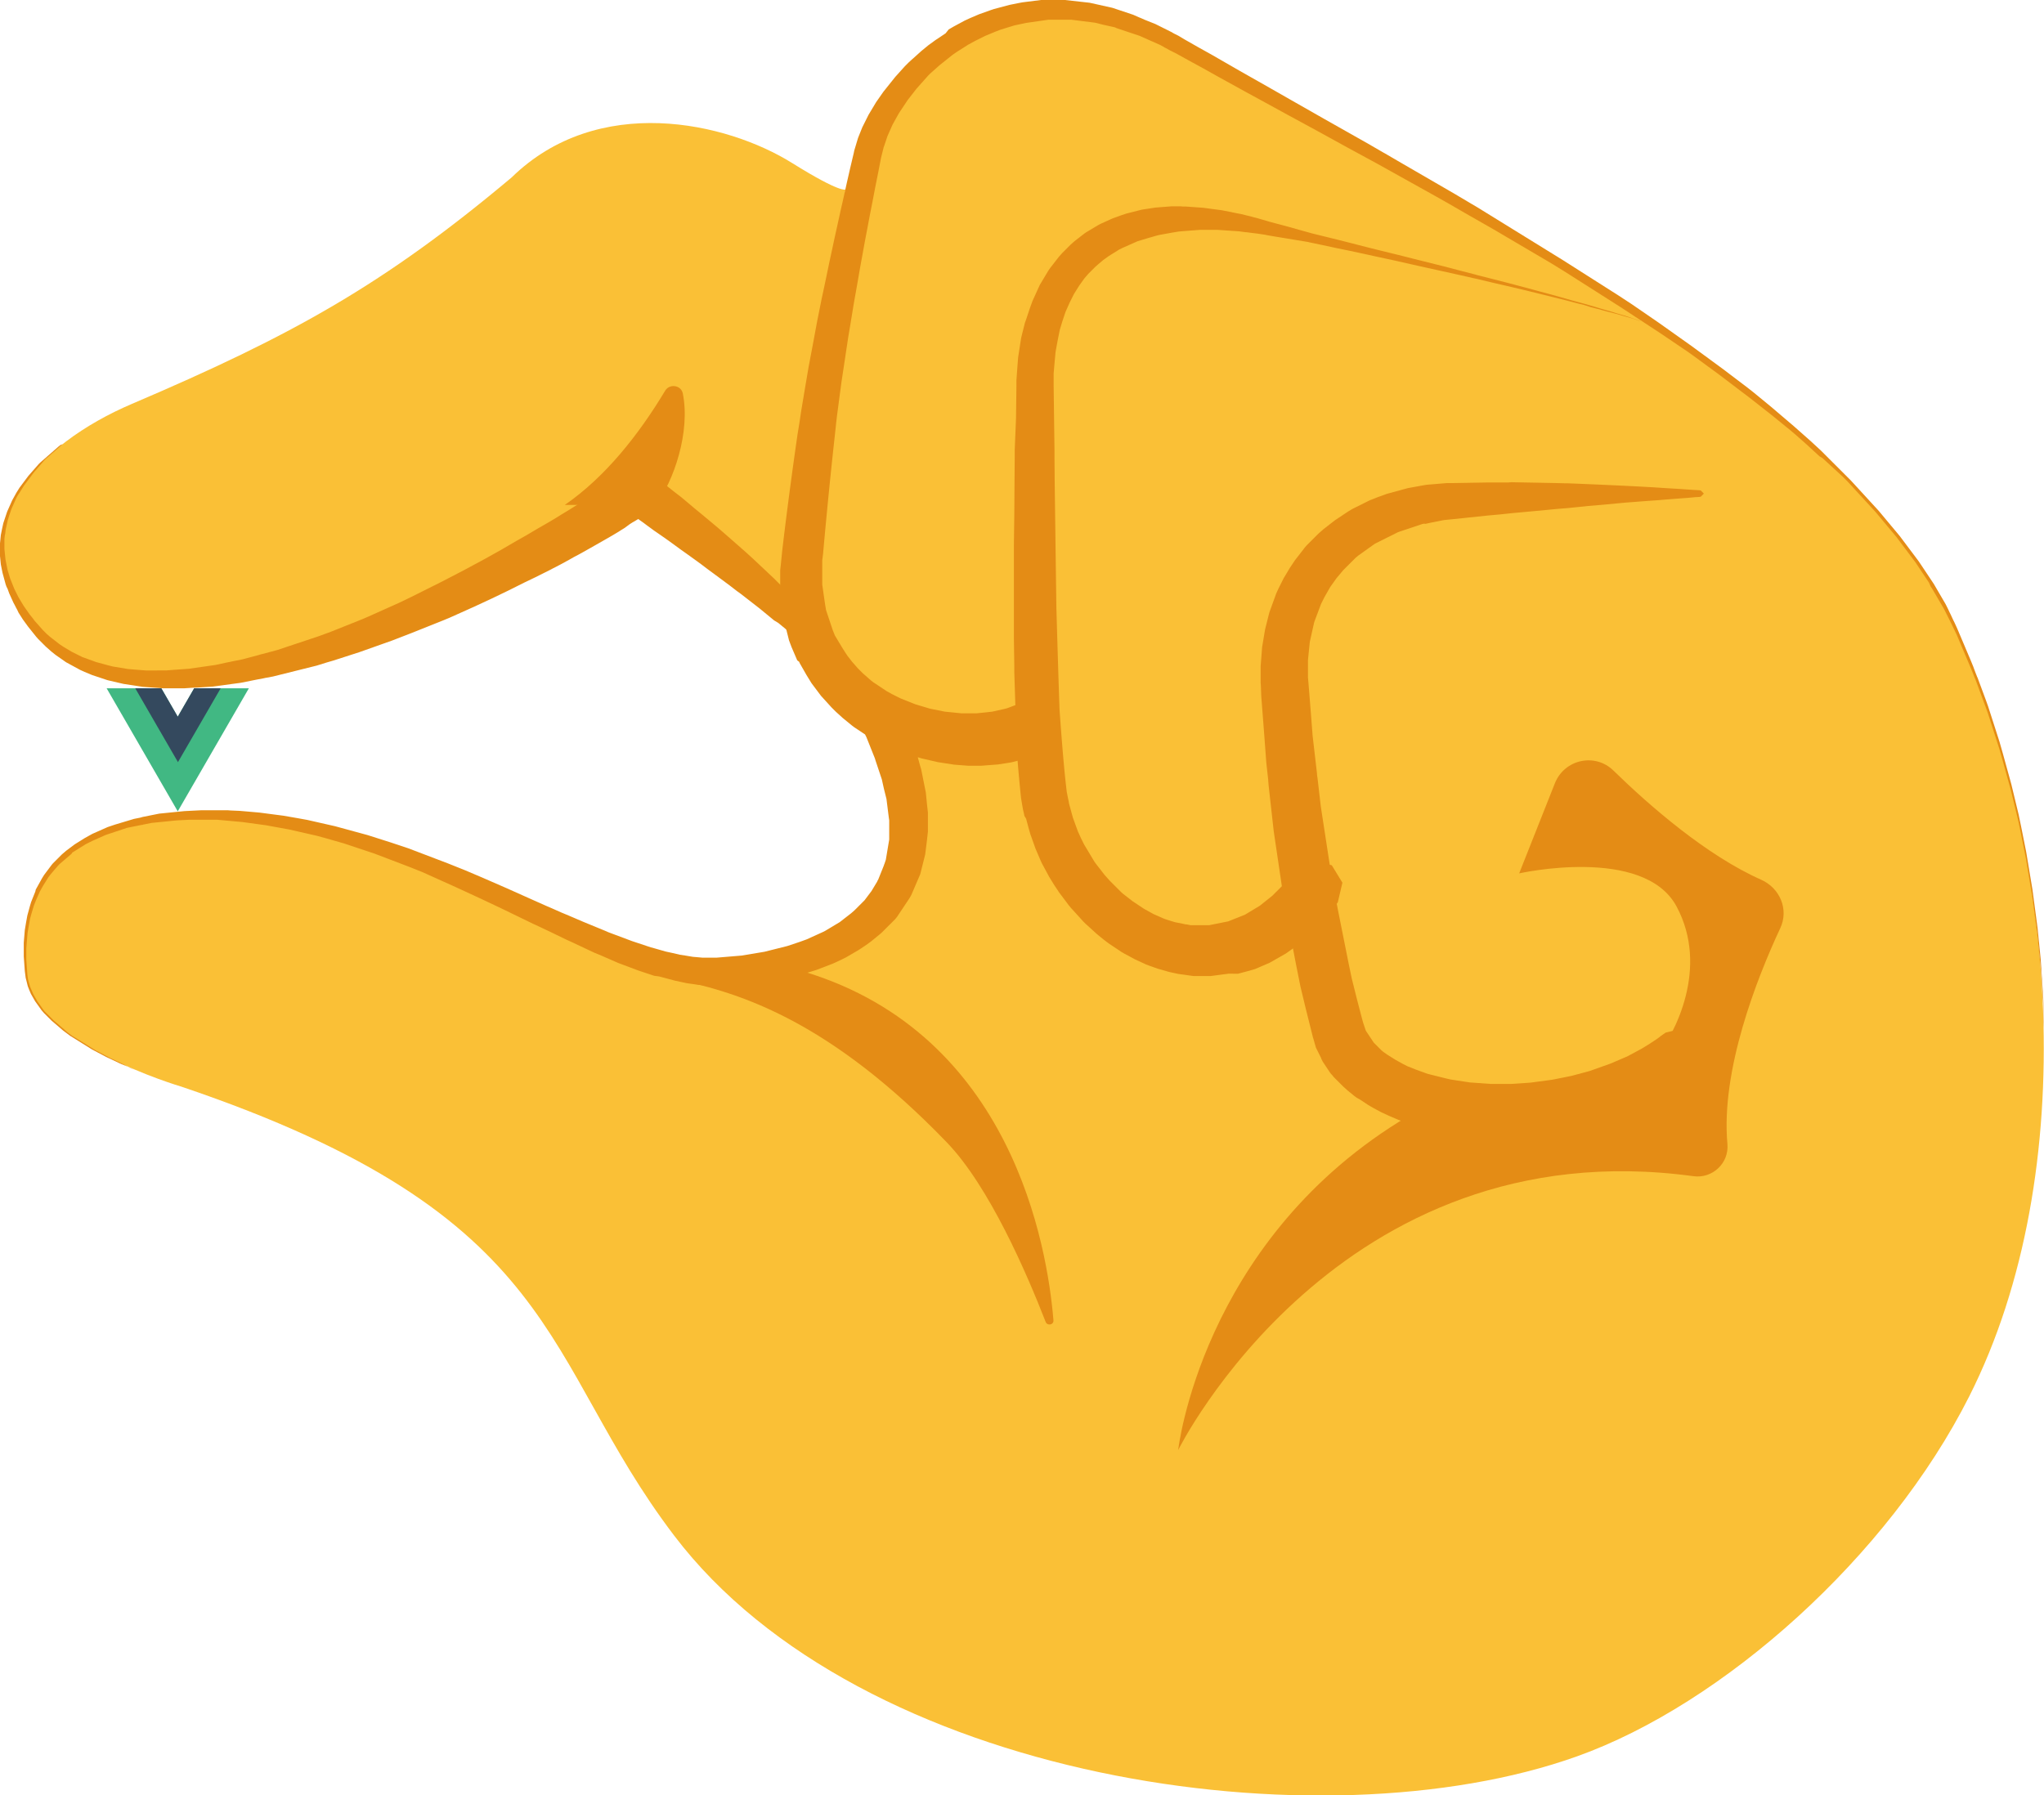 <?xml version="1.0" encoding="utf-8"?>
<!-- Generator: Adobe Illustrator 26.3.1, SVG Export Plug-In . SVG Version: 6.00 Build 0)  -->
<svg version="1.1" xmlns="http://www.w3.org/2000/svg" xmlns:xlink="http://www.w3.org/1999/xlink" x="0px" y="0px"
	 viewBox="0 0 971.7 853.7" style="enable-background:new 0 0 971.7 853.7;" xml:space="preserve">
<style type="text/css">
	.st0{fill:#FAC036;}
	.st1{fill-rule:evenodd;clip-rule:evenodd;fill:#E48C15;}
	.st2{fill:#E48C15;}
	.st3{fill:#41B883;}
	.st4{fill:#34495E;}
</style>
<g id="图层_1" xmlns:serif="http://www.serif.com/">
	<path class="st0" d="M97.5,387.6c97.5,0,187.5,74.6,239,74.6c51,0,125.4-25.7,80.7-122.3c-14-8.3-25.8-20.8-32-38.2
		c-31.9-31.3-81.6-67.5-81.6-67.5S79.6,381.7,14.9,296.6c-35.4-46.7,3.5-85.6,47.7-104.5c76.7-32.7,120.2-57,180.6-107.7
		c41-40.1,102-26.5,133.5-6.8c23.1,14.4,25.2,12.5,25.2,12.5l-4.5,57.1c4-21.6,8.8-44.9,14.9-73.7c8-37.7,65.6-99.1,148.7-51.7
		C698.8,100.2,879,189.7,928.4,296.2c50.1,108,61.6,261,7.8,367.7c-38.5,76.4-117.1,146.5-186.6,171.3
		c-121.8,43.5-340.6,11.5-429.1-105C256.3,645.8,269,578.5,86.2,516.7c0,0-70.3-20.5-73.9-53.6C5.6,401.4,56.2,387.6,97.5,387.6z"/>
	<path class="st1" d="M562.2,98.2l1.4,0l1.4,0.1l1.4,0.1l1.4,0.1l1.4,0.1l1.4,0.1l1.4,0.1l1.5,0.2l1.5,0.2l0.7,0.1l0.8,0.1l1.5,0.2
		l1.5,0.2l1.5,0.2l1.5,0.3l1.5,0.3l1.5,0.3l1.5,0.3l1.5,0.3l1.6,0.3l1.6,0.4l1.6,0.4l1.3,0.3l1.4,0.4l1.6,0.4l1.7,0.5l3.8,1.1
		l0.3,0.1l4.1,1.1l4.9,1.3l5.3,1.5l5.4,1.5l0.3,0.1l6.1,1.5l6.5,1.6l6.7,1.7l7,1.8l4.4,1.1l2.8,0.7l7.4,1.8l7.5,1.9l7.6,1.9l7.6,1.9
		l7.6,2l6.6,1.7l1,0.3l7.5,1.9l7.4,1.9l7.2,1.9l7,1.9l6.7,1.8l6.4,1.8l3.1,0.9l3,0.8l2.9,0.8l2.8,0.8l2.7,0.8l2.6,0.8l2.5,0.7
		l2.4,0.7l2.2,0.7l2.1,0.6l2,0.6l1.8,0.6l1.7,0.6l1.3,0.4l0.2,0.1l1.4,0.5l1.2,0.5l-1.2-0.4l-1.4-0.5l-0.2-0.1l-1.3-0.4l-1.7-0.5
		l-1.8-0.5l-2-0.6l-2.1-0.6l-2.3-0.6l-2.4-0.6l-2.5-0.7l-2.6-0.7l-2.7-0.7L753,145l-2.9-0.7l-3-0.8l-3.1-0.8l-6.5-1.6l-6.8-1.7
		l-7-1.7l-7.2-1.7l-7.4-1.7l-7.5-1.8l-1-0.2l-6.6-1.5l-7.7-1.7l-7.7-1.7l-7.6-1.7l-7.5-1.7l-7.4-1.6l-2.8-0.6l-4.5-1l-7-1.5
		l-6.8-1.4l-6.5-1.4l-6.2-1.3l-0.3-0.1l-5.5-0.9l-5.4-0.9l-4.9-0.8l-4.1-0.7l-0.3-0.1l-3.9-0.6l-1.7-0.2l-1.6-0.2l-1.4-0.2l-1.2-0.1
		l-1.5-0.2l-1.5-0.2l-1.5-0.1l-1.5-0.1l-1.5-0.1l-1.5-0.1l-1.4-0.1l-1.4-0.1l-1.4-0.1l-1.4,0l-1.4,0H575l-0.6,0H573l-1.3,0l-1.3,0
		l-1.3,0.1l-1.3,0.1l-1.3,0.1l-1.3,0.1l-1.3,0.1l-1.2,0.1l-1.2,0.1l-1.2,0.1l-1.2,0.2l-1.2,0.2l-1.2,0.2l-1.1,0.2l-1.1,0.2l-1.1,0.2
		l-1.1,0.2l-1.1,0.2L550,112l-1.1,0.3l-1,0.3l-1,0.3l-0.1,0l-1,0.3l-1,0.3l-1,0.3l-1,0.3l-1,0.3l-1,0.3l-0.9,0.4l-0.9,0.4l-0.9,0.4
		l-0.9,0.4l-0.9,0.4l-0.9,0.4l-0.9,0.4l-0.2,0.1l-0.7,0.3l-0.8,0.4l-0.8,0.4l-0.8,0.5l-0.8,0.5l-0.8,0.5l-0.8,0.5l-0.8,0.5l-0.8,0.5
		l-0.7,0.5l-0.7,0.5l-0.7,0.5l-0.7,0.5l-0.1,0.1l-0.6,0.5l-0.7,0.6l-0.7,0.6l-0.7,0.6l-0.7,0.6l-0.6,0.6l-0.6,0.6l-0.6,0.6l-0.6,0.6
		l-0.6,0.6l-0.6,0.6l-0.6,0.7l-0.6,0.7l-0.6,0.7l-0.5,0.7l-0.5,0.7l-0.5,0.7l-0.5,0.7l-0.5,0.7l-0.5,0.8l-0.5,0.8l-0.5,0.8l-0.5,0.8
		l-0.5,0.8l-0.4,0.8l-0.4,0.8l-0.4,0.8l-0.4,0.8l-0.4,0.8l-0.4,0.9l-0.4,0.9l-0.4,0.9l-0.4,0.9l-0.4,0.9l-0.3,0.9l-0.3,0.9l-0.3,0.9
		l-0.3,0.9l-0.3,0.9l-0.3,1l-0.3,1l-0.3,1l-0.3,1l-0.1,0.5l-0.1,0.5l-0.2,1l-0.2,1l-0.2,1l-0.2,1l-0.2,1.1l-0.2,1.1l-0.2,1.1
		l-0.2,1.1l-0.2,1.1l-0.1,1.1l-0.1,1.1l-0.1,1.1l-0.1,1.1l-0.1,1.1l-0.1,1.1l-0.1,1.2l-0.1,1.2l-0.1,1.2l0,1.2l0,1.2l0,1.2v1.2
		l0,1.2l0.2,15.2l0.2,15.4l0,3.3l0.1,12.1l0.2,15.3l0.1,7.6l0.1,7.5l0.1,7.4l0.1,7.3l0.1,7.2l0.1,7.1l0.2,7l0.2,6.9l0.2,6.7l0.2,6.5
		l0.1,3.2l0.1,3.2l0.1,3.1l0.1,3.1l0.1,3l0.1,2.9l0.1,2.9l0.2,2.8l0.2,2.8l0.2,2.7l0.2,2.6l0.2,2.6l0.2,2.5l0.2,2.5l0.2,2.4l0.2,2.3
		l0.2,2.2l0.2,2.2l0.2,2.1l0.2,2l0.2,1.9l0.2,1.8l0.2,1.8l0.2,1.7l0.3,1.6l0.3,1.5l0.3,1.4l0.1,0.6l0.1,0.6l0.3,1.1l0.3,1.1l0.3,1.1
		l0.3,1.1l0.3,1.1l0.3,1.1l0.4,1.1l0.4,1.1l0.4,1.1l0.4,1.1l0.4,1.1l0.4,1.1l0.5,1.1l0.5,1.1l0.5,1.1l0.5,1l0.5,1l0.5,1l0.6,1l0.6,1
		l0.6,1l0.6,1l0.6,1l0.6,1l0.6,1l0.6,1l0.7,1l0.7,0.9l0.7,0.9l0.7,0.9l0.7,0.9l0.7,0.9l0.7,0.9l0.8,0.9l0.8,0.9l0.8,0.9l0.8,0.8
		l0.8,0.8l0.8,0.8l0.8,0.8l0.8,0.8l0.8,0.8l0.8,0.8l0.8,0.7l0.9,0.7l0.9,0.7l0.9,0.7l0.9,0.7l0.9,0.7l0.9,0.6l0.9,0.6l0.9,0.6
		l0.9,0.6l0.9,0.6l0.9,0.6l0.9,0.5l0.9,0.5l0.9,0.5l0.9,0.5l0.9,0.5l0.9,0.4l0.9,0.4l0.9,0.4l0.9,0.4l0.9,0.4l1,0.4l0.9,0.3l1,0.3
		l0.9,0.3l1,0.3l1,0.3l1,0.2l1,0.2l1,0.2l1,0.2l0.9,0.2l1,0.1l0.4,0.1l0.5,0.1l0.5,0.1l0.5,0l0.5,0l0.5,0l0.5,0l0.5,0l0.5,0l0.5,0
		l0.5,0l0.5,0h0.5l0.5,0l0.5,0l0.5,0l0.5,0l0.5,0l0.5,0l0.5,0l0.5,0l0.5-0.1l0.5-0.1l0.5-0.1l0.5-0.1l0.5-0.1l0.5-0.1l0.5-0.1
		l0.5-0.1l0.5-0.1l0.5-0.1l0.5-0.1l0.5-0.1l0.5-0.1l0.5-0.1l0.5-0.1l0.5-0.1l0.5-0.1l0.5-0.1l0.5-0.2l0.5-0.2l0.5-0.2l0.5-0.2
		l0.5-0.2l0.5-0.2l0.5-0.2l0.5-0.2l0.5-0.2l0.5-0.2l0.5-0.2l0.5-0.2l0.5-0.2l0.5-0.2l0.5-0.2l0.5-0.2l0.5-0.3l0.5-0.3l0.5-0.3
		l0.5-0.3l0.5-0.3l0.5-0.3l0.5-0.3l0.5-0.3l0.5-0.3l0.5-0.3l0.5-0.3l0.5-0.3l0.5-0.3l0.5-0.3l0.5-0.4l0.5-0.4l0.5-0.4l0.5-0.4
		l0.5-0.4l0.5-0.4l0.5-0.4l0.5-0.4l0.5-0.4l0.5-0.4l0.5-0.4l0.5-0.4l0.5-0.5l0.5-0.5l0.5-0.5l0.5-0.5l0.5-0.5l0.5-0.5l0.5-0.5
		l0.5-0.5l0.5-0.5l0.5-0.5l0.5-0.5l0.5-0.6l0.5-0.6l0.5-0.6l0.5-0.6l0.5-0.6l0.5-0.6l0.2-0.2l0.3-0.4l0.5-0.6l0.5-0.6l0.5-0.7
		l0.1-0.1l8.2-5l9.4,2.2l0.1,0.1l5,8.2l-2.2,9.4l-0.1,0.1l-0.6,0.8l-0.6,0.8l-0.6,0.8l-0.4,0.5l-0.2,0.3l-0.6,0.8l-0.6,0.8l-0.6,0.8
		l-0.6,0.7l-0.6,0.7l-0.6,0.7l-0.6,0.7l-0.6,0.7l-0.6,0.7l-0.6,0.7l-0.6,0.7l-0.6,0.7l-0.6,0.7l-0.6,0.6l-0.6,0.6l-0.7,0.6l-0.6,0.6
		l-0.7,0.6l-0.7,0.6l-0.7,0.6l-0.7,0.6l-0.7,0.6l-0.7,0.6l-0.7,0.6l-0.7,0.5l-0.7,0.5l-0.7,0.5l-0.7,0.5l-0.7,0.5l-0.7,0.5l-0.7,0.5
		l-0.7,0.5l-0.7,0.5l-0.7,0.5l-0.7,0.4l-0.7,0.4l-0.7,0.4l-0.7,0.4l-0.7,0.4l-0.7,0.4l-0.7,0.4l-0.7,0.4l-0.7,0.4l-0.7,0.4l-0.7,0.4
		l-0.7,0.3l-0.7,0.3l-0.7,0.3l-0.7,0.3l-0.7,0.3l-0.7,0.3l-0.7,0.3l-0.7,0.3l-0.7,0.3l-0.7,0.3l-0.7,0.2l-0.7,0.2l-0.7,0.2l-0.7,0.2
		l-0.7,0.2l-0.8,0.2l-0.7,0.2l-0.8,0.2l-0.7,0.2l-0.8,0.2l-0.7,0.2L584,463l-0.7,0.1l-0.8,0.1l-0.8,0.1l-0.7,0.1l-0.8,0.1l-0.8,0.1
		l-0.7,0.1l-0.8,0.1l-0.7,0.1l-0.8,0.1l-0.7,0.1l-0.7,0l-0.7,0l-0.8,0l-0.7,0l-0.7,0h-0.7l-0.7,0l-0.7,0l-0.7,0l-0.7,0l-0.7,0
		l-0.7,0l-0.7-0.1l-0.7-0.1l-0.7-0.1l-0.7-0.1l-0.7-0.1l-0.7-0.1l-0.7-0.1l-0.8-0.1l-1.4-0.2l-1.4-0.3l-1.4-0.3l-1.4-0.3l-1.4-0.4
		l-1.4-0.4l-1.4-0.4l-1.4-0.4l-1.4-0.5l-1.4-0.5l-1.4-0.5l-1.3-0.5l-1.3-0.6l-1.3-0.6l-1.3-0.6l-1.3-0.6l-1.3-0.7l-1.3-0.7l-1.3-0.7
		l-1.3-0.7l-1.2-0.7l-1.2-0.8l-1.2-0.8l-1.2-0.8l-1.2-0.8l-1.2-0.8l-1.2-0.9l-1.2-0.9l-1.1-0.9l-1.1-0.9l-1.1-0.9l-1.1-1l-1.1-1
		l-1.1-1l-1.1-1l-1.1-1l-1-1l-1-1.1l-1-1.1l-1-1.1l-1-1.1l-1-1.1l-1-1.1l-0.9-1.1l-0.9-1.2l-0.9-1.2l-0.9-1.2l-0.9-1.2l-0.9-1.2
		l-0.8-1.2l-0.8-1.2l-0.8-1.2l-0.8-1.3l-0.8-1.3l-0.8-1.3l-0.7-1.3l-0.7-1.3l-0.7-1.3l-0.7-1.3l-0.7-1.3l-0.6-1.3l-0.6-1.4l-0.6-1.4
		l-0.6-1.4l-0.6-1.4l-0.5-1.4l-0.5-1.4l-0.5-1.4l-0.5-1.4l-0.5-1.4l-0.4-1.4l-0.4-1.4l-0.4-1.5l-0.4-1.5l-0.4-1.5L487,388l-0.3-1.5
		l-0.2-0.8l-0.2-0.9l-0.3-1.7l-0.3-1.8l-0.3-1.8l-0.2-1.9l-0.2-2l-0.2-2.1l-0.2-2.1l-0.2-2.2l-0.2-2.2v0l-0.2-2.3l-0.2-2.4l-0.2-2.4
		l-0.1-2.5l-0.1-2.6l-0.1-2.6l-0.1-2.7l-0.1-2.7l-0.1-2.8l-0.1-2.9l-0.1-2.9l-0.1-3l-0.1-3l-0.1-3.1l-0.1-3.1l-0.1-3.1l-0.1-3.2
		l0-3.2l-0.1-6.6l-0.1-6.8l0-6.9l0-7l0-7.2l0-7.3l0-7.4l0-7.5l0.1-7.5l0.1-7.6l0.1-15.3l0.1-12.1l0-3.3L483,199l0.2-15.3l0-1.4
		l0-1.4l0.1-1.4l0.1-1.4l0.1-1.4l0.1-1.4l0.1-1.4l0.1-1.3l0.1-1.3l0.1-1.3l0.2-1.3l0.2-1.3l0.2-1.3l0.2-1.3l0.2-1.3l0.2-1.3l0.2-1.3
		l0.3-1.3l0.3-1.2l0.3-1.2l0.3-1.2l0.3-1.2l0.3-1.2l0.2-0.6l0.2-0.5l0.4-1.2l0.4-1.2l0.4-1.2l0.4-1.2l0.4-1.2l0.4-1.1l0.4-1.1
		l0.4-1.1l0.5-1.1l0.5-1.1l0.5-1.1l0.5-1.1l0.5-1.1l0.5-1.1l0.5-1.1l0.6-1l0.6-1l0.6-1l0.6-1l0.6-1l0.6-1l0.6-1l0.7-1l0.7-0.9
		l0.7-0.9l0.7-0.9l0.7-0.9l0.7-0.9l0.7-0.9l0.8-0.9l0.8-0.9l0.8-0.8l0.8-0.8l0.8-0.8l0.8-0.8l0.8-0.8l0.9-0.8l0.9-0.8l0.9-0.7
		l0.9-0.7l0.9-0.7l0.9-0.7l0.8-0.6l0.1-0.1l1-0.7l1-0.6l1-0.6l1-0.6l1-0.6l1-0.6l1-0.6l1-0.5l1.1-0.5l1.1-0.5l1.1-0.5l1.1-0.5
		l0.9-0.4l0.2-0.1l1.1-0.4l1.1-0.4l1.1-0.4l1.1-0.4l1.2-0.4l1.2-0.4l1.2-0.3l1.2-0.3l1.2-0.3l1.2-0.3l1.2-0.3l1.2-0.3l1.2-0.2l0.1,0
		l1.3-0.2l1.3-0.2l1.3-0.2l1.3-0.2l1.3-0.1l1.3-0.1l1.3-0.1l1.3-0.1l1.3-0.1l1.3-0.1l1.3,0l1.4,0h1.4L562.2,98.2z"/>
	<path class="st1" d="M718.4,229.3l5.5,0.1l5.4,0.1l5.3,0.1l5.2,0.1l3.8,0.1l1.3,0l5,0.2l4.8,0.2l4.7,0.2l4.5,0.2l4.4,0.2l4.2,0.2
		l4,0.2l3.8,0.2l5.5,0.3l1.5,0.1l6.1,0.4l5.2,0.3l4.2,0.3l3.1,0.2l1.8,0.1l0.8,0.1l1.5,1.5l-1.5,1.5l-0.8,0.1l-1.8,0.1l-3.1,0.3
		l-4.1,0.3l-5.2,0.4l-6.1,0.5l-1.5,0.1l-5.5,0.4l-3.8,0.3l-4,0.3l-4.2,0.4l-4.3,0.4l-4.5,0.4l-4.7,0.4l-4.8,0.5l-4.9,0.5l-1.3,0.1
		l-3.7,0.3l-5.2,0.5l-5.3,0.5l-5.4,0.5l-5.5,0.5l-1.8,0.2l-3.8,0.4l-5.6,0.5l-5.7,0.6l-5.7,0.6l-5.8,0.6l-1,0.1l-1,0.1l-1,0.1h0
		l-1,0.1l-1,0.2l-1,0.2l-1,0.2l-1,0.2l-1,0.2l-1,0.2l-1,0.2l-0.9,0.2l-0.9,0.2L677,249l-0.9,0.2l-0.9,0.3l-0.9,0.3l-0.9,0.3
		l-0.9,0.3l-0.9,0.3l-0.9,0.3l-0.9,0.3l-0.9,0.3l-0.9,0.3l-0.9,0.3l-0.9,0.3l-0.9,0.3l-0.8,0.3l-0.8,0.4l-0.8,0.4l-0.8,0.4l-0.8,0.4
		l-0.8,0.4l-0.8,0.4l-0.2,0.1l-0.6,0.3l-0.8,0.4l-0.8,0.4l-0.8,0.4l-0.8,0.4l-0.8,0.4l-0.8,0.4l-0.7,0.4l-0.7,0.5l-0.7,0.5l-0.7,0.5
		l-0.7,0.5l-0.7,0.5l-0.7,0.5l-0.7,0.5l-0.7,0.5l-0.7,0.5l-0.7,0.5l-0.7,0.5l-0.6,0.5l-0.6,0.5l-0.6,0.6l-0.6,0.6l-0.6,0.6l-0.6,0.6
		l-0.6,0.6l-0.6,0.6l-0.6,0.6l-0.6,0.6l-0.6,0.6l-0.6,0.6l-0.5,0.6l-0.5,0.6l-0.5,0.6l-0.5,0.6l-0.4,0.5l-0.2,0.2l-0.5,0.6l-0.5,0.7
		l-0.5,0.7l-0.5,0.7l-0.5,0.7l-0.5,0.7l-0.5,0.7l-0.4,0.7l-0.4,0.7l-0.4,0.7l-0.4,0.7l-0.4,0.7l-0.4,0.7l-0.4,0.7l-0.4,0.8l-0.4,0.8
		l-0.4,0.8l-0.4,0.8l-0.3,0.8l-0.3,0.8l-0.3,0.8l-0.3,0.8l-0.3,0.8l-0.3,0.8l-0.3,0.8l-0.3,0.8l-0.3,0.8l-0.3,0.8l-0.3,0.9l-0.2,0.9
		l-0.2,0.9l-0.2,0.9l-0.2,0.9l-0.2,0.9l-0.2,0.9l-0.2,0.9l-0.2,0.9l-0.2,0.9l-0.2,0.9l-0.1,0.9l-0.1,0.9l-0.1,1l-0.1,1l-0.1,1
		l-0.1,0.9l0,0.1l-0.1,1l-0.1,1l-0.1,1l0,1l0,1l0,1l0,1l0,1l0,1.1l0,1.1l0,1.1l0.1,1.1l0.1,1.1l0.2,2.5l0.2,2.5l0.2,2.5l0.2,2.5
		l0.2,2.5l0.2,2.5l0.2,2.6l0.2,2.6l0.2,2.6l0.2,2.6l0.3,2.6l0.3,2.6l0.3,2.6l0.3,2.6l0.3,2.6l0.3,2.6l0.3,2.6l0,0.4l0.3,2.2l0.3,2.6
		l0.3,2.6l0.3,2.6l0.3,2.6l0.3,2.6l0.4,2.6l0.4,2.6l0.4,2.6l0.4,2.6l0.4,2.6l0.4,2.6l0.4,2.6l0.4,2.6l0.4,2.6l0.4,2.6l0.4,2.6
		l0.4,2.6l0.4,2.6l0.5,2.6l0.5,2.6l0.5,2.6l0.5,2.6l0.5,2.6l0.5,2.6l0.2,1l0.3,1.5l0.5,2.5l0.5,2.5l0.5,2.5l0.5,2.5l0.5,2.5l0.5,2.5
		l0.5,2.5l0.5,2.5l0.5,2.5l0.5,2.4l0.5,2.4l0.5,2.4l0.6,2.4l0.6,2.4l0.6,2.4l0.6,2.4l0.6,2.3l0.6,2.3l0.6,2.3l0.6,2.3l0.6,2.2
		l0.1,0.3l0.1,0.3l0.1,0.3l0.1,0.3l0.1,0.3l0.1,0.3l0.1,0.3l0.1,0.3l0.1,0.3l0.1,0.3l0.1,0.3l0.1,0.3l0.1,0.3l0.2,0.3l0.2,0.3
		l0.2,0.3l0.2,0.3l0.2,0.3l0.2,0.3l0.2,0.3l0.2,0.3l0.2,0.3l0.2,0.3l0.2,0.3l0.2,0.3l0.2,0.3l0.2,0.3l0.2,0.3l0.2,0.3l0.2,0.3
		l0.2,0.3l0.2,0.3l0.3,0.3l0.3,0.3l0.3,0.3l0.3,0.3l0.3,0.3l0.3,0.3l0.3,0.3l0.3,0.3l0.6,0.6l0.6,0.6l0.7,0.6l0.7,0.5l0.7,0.5
		l0.7,0.5l0.8,0.5l0.8,0.5l0.8,0.5l0.8,0.5l0.8,0.5l0.9,0.5l0.9,0.5l0.9,0.5l0.9,0.5l1,0.5l1,0.5l1,0.4l1,0.4l1,0.4l1,0.4l1.1,0.4
		l1.1,0.4l1.1,0.4l1.1,0.4l1.1,0.4l1.2,0.3l1.2,0.3l1.2,0.3l1.2,0.3l1.2,0.3l1.2,0.3l1.2,0.3l1.3,0.3l1.3,0.3l1.3,0.2l1.3,0.2
		l1.3,0.2l1.3,0.2l1.3,0.2l1.4,0.2l1.3,0.2l1.4,0.1l1.4,0.1l1.4,0.1l1.4,0.1l1.4,0.1l1.4,0.1l1.4,0.1l1.4,0l1.4,0l1.4,0l1.4,0l1.4,0
		l1.4,0l1.5,0l1.5-0.1l1.5-0.1l1.5-0.1l1.5-0.1l1.5-0.1l1.5-0.1l1.5-0.2l1.5-0.2l1.5-0.2l1.5-0.2l1.5-0.2l1.5-0.2l1.5-0.2l1.5-0.3
		l1.5-0.3l1.5-0.3l1.5-0.3l1.5-0.3l1.5-0.3l1.5-0.4l1.5-0.4l0.9-0.2l0.6-0.2l1.5-0.4l1.5-0.4l1.4-0.4l1.4-0.5l1.4-0.5l1.4-0.5
		l1.4-0.5l1.4-0.5l1.4-0.5l1.4-0.5l1.4-0.6l1.4-0.6l1.4-0.6l1.4-0.6l1.4-0.6l1.3-0.6l1.3-0.7l1.3-0.7l1.3-0.7l1.3-0.7l1.3-0.7
		l1.3-0.8l1.3-0.8l1.3-0.8l1.2-0.8l1.2-0.8l1.2-0.8l1.2-0.9l0.2-0.2l1-0.7l1.3-0.9l0.1-0.1l9.3-2.3l8.3,4.9l0.1,0.1l2.3,9.3
		l-4.9,8.3l-0.1,0.1l-1.4,1l-1.2,0.9l-0.3,0.2L802,515l-1.5,1l-1.5,1l-1.5,1l-1.6,1l-1.6,0.9l-1.6,0.9l-1.6,0.9l-1.6,0.9l-1.6,0.9
		l-1.6,0.8l-1.6,0.8L783,526l-1.6,0.8l-1.6,0.7l-1.7,0.7l-1.7,0.7l-1.7,0.7l-1.7,0.7l-1.7,0.6l-1.7,0.6l-1.7,0.6l-1.7,0.6l-1.7,0.6
		l-1.7,0.5l-1.7,0.5l-1.7,0.5l-1.7,0.5l-0.7,0.2l-1,0.3l-1.7,0.4l-1.7,0.4l-1.7,0.4l-1.7,0.4l-1.7,0.4l-1.7,0.3l-1.7,0.3l-1.7,0.3
		l-1.7,0.3l-1.7,0.3l-1.7,0.2l-1.7,0.2l-1.7,0.2l-1.7,0.2l-1.7,0.2l-1.7,0.2l-1.7,0.1l-1.7,0.1l-1.7,0.1l-1.7,0.1l-1.7,0.1l-1.7,0.1
		l-1.7,0l-1.7,0l-1.7,0l-1.7,0l-1.7,0l-1.7-0.1l-1.7-0.1l-1.7-0.1l-1.7-0.1l-1.7-0.1l-1.6-0.1l-1.6-0.2l-1.6-0.2l-1.6-0.2l-1.6-0.2
		l-1.6-0.2l-1.6-0.3l-1.6-0.3l-1.6-0.3l-1.6-0.3l-1.6-0.3l-1.6-0.3l-1.5-0.3l-1.5-0.4l-1.5-0.4l-1.5-0.4l-1.5-0.4l-1.5-0.4l-1.5-0.4
		l-1.5-0.5l-1.4-0.5l-1.4-0.5l-1.4-0.5l-1.4-0.5l-1.4-0.6l-1.4-0.6l-1.4-0.6l-1.3-0.6l-1.3-0.6l-1.3-0.6l-1.3-0.7l-1.3-0.7l-1.3-0.7
		l-1.2-0.7l-1.2-0.7l-1.2-0.8l-1.2-0.8l-1.2-0.8L645,522l-1.1-0.8l-1.1-0.9l-1.1-0.9l-1.1-0.9l-1-0.9l-1-0.9l-0.5-0.5l-0.5-0.5
		l-0.5-0.5l-0.5-0.5l-0.5-0.5l-0.5-0.5l-0.5-0.5l-0.5-0.5l-0.5-0.5l-0.4-0.5l-0.4-0.5l-0.3-0.3l-0.2-0.2l-0.4-0.5l-0.4-0.6l-0.4-0.6
		l-0.4-0.6l-0.4-0.6l-0.4-0.6l-0.4-0.6l-0.4-0.6l-0.4-0.6l-0.4-0.6l-0.3-0.6l-0.3-0.6L628,503l-0.3-0.6l-0.3-0.6l-0.3-0.6l-0.3-0.6
		l-0.3-0.6l-0.3-0.6l-0.3-0.6l-0.3-0.6l-0.2-0.7l-0.2-0.7l-0.2-0.7l-0.2-0.7l-0.2-0.7l-0.2-0.7l-0.2-0.6l-0.6-2.4l-0.6-2.4l-0.6-2.4
		l-0.6-2.4l-0.6-2.4l-0.6-2.4l-0.6-2.5l-0.6-2.5l-0.6-2.5l-0.6-2.5l-0.5-2.5l-0.5-2.5l-0.5-2.5l-0.5-2.5l-0.5-2.6l-0.5-2.6l-0.5-2.6
		l-0.5-2.6l-0.5-2.6l-0.5-2.6l-0.5-2.6l-0.3-1.6l-0.2-1.1l-0.5-2.6l-0.5-2.6l-0.5-2.6l-0.4-2.7l-0.4-2.7l-0.4-2.7l-0.4-2.7l-0.4-2.7
		l-0.4-2.7l-0.4-2.7l-0.4-2.7l-0.4-2.7l-0.4-2.7l-0.4-2.7l-0.4-2.7l-0.4-2.7l-0.3-2.7l-0.3-2.7l-0.3-2.7l-0.3-2.7l-0.3-2.7l-0.3-2.7
		l-0.3-2.7l-0.3-2.7l-0.2-2.3l0-0.4l-0.3-2.7l-0.3-2.7l-0.3-2.7l-0.2-2.7l-0.2-2.7l-0.2-2.7l-0.2-2.7l-0.2-2.7l-0.2-2.6l-0.2-2.6
		l-0.2-2.6l-0.2-2.6l-0.2-2.6l-0.2-2.6l-0.2-2.6l-0.1-2.6l-0.1-2.6l-0.1-1.3l0-1.3l0-1.3l0-1.3v-1.3l0-1.3l0-1.3l0.1-1.3l0.1-1.3
		l0.1-1.3l0.1-1.3l0.1-1.3l0.1-1.3l0-0.1l0.1-1.2l0.2-1.2l0.2-1.2l0.2-1.2l0.2-1.2l0.2-1.2l0.2-1.2l0.2-1.2l0.3-1.2l0.3-1.2l0.3-1.2
		l0.3-1.2l0.3-1.2l0.3-1.2l0.3-1.1l0.4-1.1l0.4-1.1l0.4-1.1l0.4-1.1l0.4-1.1l0.4-1.1l0.4-1.1l0.4-1.1l0.5-1.1l0.5-1.1l0.5-1l0.5-1
		l0.5-1l0.5-1l0.5-1l0.6-1l0.6-1l0.6-1l0.6-1l0.6-1l0.6-0.9l0.6-0.9l0.6-0.9l0.6-0.9l0.7-0.9l0.7-0.9l0.7-0.9l0.7-0.9l0.7-0.9
		l0.7-0.9l0.2-0.3l0.5-0.6l0.7-0.8l0.8-0.8l0.8-0.8l0.8-0.8l0.8-0.8l0.8-0.8l0.8-0.8l0.8-0.8l0.8-0.7l0.8-0.7l0.8-0.7l0.9-0.7
		l0.9-0.7l0.9-0.7l0.9-0.7l0.9-0.7l0.9-0.7l0.9-0.6l0.9-0.6l0.9-0.6l0.9-0.6l0.9-0.6l0.9-0.6l0.9-0.6l1-0.6l1-0.6l1-0.5l1-0.5l1-0.5
		l1-0.5l1-0.5l1-0.5l1-0.5l1-0.5l0.7-0.3l0.3-0.1l1-0.4l1-0.4l1-0.4l1.1-0.4l1.1-0.4l1.1-0.4l1.1-0.4l1.1-0.3l1.1-0.3l1.1-0.3
		l1.1-0.3l1.1-0.3l1.1-0.3l1.1-0.3l1.1-0.3l1.1-0.3l1.1-0.2l1.1-0.2l1.1-0.2l1.1-0.2l1.1-0.2l1.1-0.2l1.1-0.2l1.2-0.2l1.2-0.1
		l1.2-0.1l1.2-0.1l1.2-0.1l1.2-0.1l1.2-0.1l1.2-0.1h0l1.2-0.1l1.2,0l1.2,0l5.9-0.1l5.8-0.1l5.8-0.1l5.7,0l3.8,0L718.4,229.3z"/>
	<path class="st1" d="M60.6,507.2l-1.6-0.7l-1.7-0.7l-1.7-0.8l-1.7-0.8l-1.7-0.8l-1.7-0.8l-1.7-0.9l-1.7-0.9l-1.7-0.9l-1.7-0.9
		l-0.8-0.5l-0.8-0.5l-0.8-0.5l-0.8-0.5l-0.8-0.5l-0.8-0.5l-0.8-0.5l-0.8-0.5l-0.8-0.5l-0.8-0.5l-0.8-0.5l-0.8-0.5l-0.8-0.5l-0.8-0.6
		l-0.8-0.6l-0.8-0.6l-0.8-0.6l-0.7-0.6l-0.7-0.6l-0.7-0.6l-0.7-0.6l-0.7-0.6l-0.7-0.6l-0.7-0.6l-0.7-0.6l-0.6-0.6l-0.6-0.6l-0.6-0.6
		l-0.6-0.6l-0.6-0.6l-0.6-0.6l-0.6-0.7l-0.6-0.7l-0.5-0.7l-0.5-0.7l-0.5-0.7l-0.5-0.7l-0.5-0.7l-0.5-0.7l-0.4-0.7l-0.4-0.7l-0.4-0.7
		l-0.4-0.7l-0.4-0.7l-0.3-0.7l-0.3-0.7l-0.3-0.7l-0.3-0.8l-0.3-0.8l-0.2-0.8l-0.2-0.8l-0.2-0.8l-0.2-0.8l-0.2-0.8l-0.1-0.8l-0.1-0.8
		l-0.2-1.5l-0.1-1.4l-0.1-1.4l-0.1-1.4l-0.1-1.4l-0.1-1.4l0-1.3v-0.1l0-1.2v-1.3l0-1.3l0-1.3l0.1-1.3l0.1-1.2l0.1-1.2l0.1-1.2
		l0.1-1.2l0.2-1.2l0.2-1.2l0.2-1.2l0.2-1.1l0.2-1.1l0.2-1.1l0.3-1.1l0.3-1.1l0.3-1.1l0.3-1.1l0.3-1l0.3-1l0.4-1l0.4-1l0.4-1l0.4-1
		l0.4-1L17,423l0.5-0.9l0.5-0.9l0.5-0.9l0.5-0.9l0.5-0.9l0.5-0.9l0.5-0.8L21,416l0.6-0.8l0.6-0.8l0.6-0.8l0.6-0.8L24,412l0.6-0.8
		l0.6-0.7l0.7-0.7l0.7-0.7l0.7-0.7l0.7-0.7l0.7-0.7l0.7-0.7l0.7-0.6l0.7-0.6l0.7-0.6l0.8-0.6l0.8-0.6l0.8-0.6l0.8-0.6l0.8-0.6
		l0.8-0.5l0.8-0.5l0.8-0.5l0.8-0.5l0.8-0.5l0.8-0.5l0.9-0.5l0.9-0.5l0.9-0.5l0.9-0.5l0.9-0.4l0.9-0.4l0.9-0.4l0.9-0.4l0.9-0.4
		l0.9-0.4l0.9-0.4l0.9-0.4L52,393l0.9-0.3l0.9-0.3l0.9-0.3l1-0.3l1-0.3l1-0.3l1-0.3l1-0.3l1-0.3l1-0.3l1-0.3l1-0.3l1-0.2l1-0.2
		l1-0.2l0.7-0.2l0.3-0.1l1-0.2l1-0.2l1-0.2l1-0.2l1-0.2l1-0.2l1-0.2l1-0.2l1-0.1l1-0.1l1-0.1l1-0.1l1-0.1l1-0.1l1-0.1l1-0.1l2-0.2
		l2-0.2l2-0.1l2-0.1l2-0.1l2-0.1l2,0l1.2,0l1.2,0h1.2h1.2l1.2,0l1.1,0l1.2,0l1.2,0l1.1,0l1.2,0.1l2.3,0.1l2.3,0.1l2.3,0.2l2.3,0.2
		l2.3,0.2l2.3,0.2l2.3,0.3l2.3,0.3l2.3,0.3l2.3,0.3l2.3,0.3l2.3,0.4l2.3,0.4l2.3,0.4l2.2,0.4l2.2,0.4l2.2,0.5l2.2,0.5l2.2,0.5
		l2.2,0.5l2.2,0.5l2.2,0.5l2.2,0.6l2.2,0.6l2.2,0.6l2.2,0.6l2.2,0.6l2.2,0.6l2.2,0.6l2.2,0.7l2.2,0.7l2.2,0.7l2.2,0.7l2.2,0.7
		l2.1,0.7l2.1,0.7l2.1,0.7l2.1,0.7l2.1,0.8l2.1,0.8l2.1,0.8l2.1,0.8l2.1,0.8l2.1,0.8l2.1,0.8l2.1,0.8l2.1,0.8l2,0.8l2,0.8l2,0.8
		l2,0.8l4,1.7l4,1.7l3.9,1.7l3.9,1.7l3.9,1.7l3.8,1.7l3.8,1.7l3.8,1.7l6.5,2.9l0.9,0.4l3.7,1.6l3.6,1.6l3.6,1.5l3.5,1.5l3.5,1.5
		l3.4,1.4l3.4,1.4l1.7,0.7l1.7,0.7l1.6,0.7l1.6,0.6l1.6,0.6l1.6,0.6l1.6,0.6l1.6,0.6l1.6,0.6l1.6,0.6l1.5,0.5l1.5,0.5l1.5,0.5
		l1.5,0.5l1.5,0.5l1.5,0.5l1.5,0.4l1.4,0.4l1.4,0.4l1.4,0.4l1.4,0.4l1.4,0.3l1.4,0.3l1.3,0.3l1.3,0.3l1.3,0.3l1.3,0.2l1.3,0.2
		l1.2,0.2l1.2,0.2l1.2,0.2l1.2,0.1l1.2,0.1l1.1,0.1l1.1,0.1l0.5,0l0.6,0l0.5,0h0.5h0.5l0.5,0l1.1,0l1.2,0l1.2,0l1.2-0.1l1.2-0.1
		l1.2-0.1l1.2-0.1l1.2-0.1l1.2-0.1l1.2-0.1l1.2-0.1l1.2-0.1l1.2-0.1l1.2-0.2l1.2-0.2l1.2-0.2l1.2-0.2l1.2-0.2l1.2-0.2l1.2-0.2
		l1.2-0.2l1.2-0.2l1.2-0.3l1.2-0.3l1.2-0.3l1.2-0.3l1.2-0.3l1.2-0.3l1.2-0.3l1.2-0.3l1.2-0.3l1.2-0.4l1.2-0.4l1.2-0.4l1.2-0.4
		l1.2-0.4l1.1-0.4l1.1-0.4l1.1-0.4l1.1-0.5l1.1-0.5l1.1-0.5l1.1-0.5l1.1-0.5l1.1-0.5l1.1-0.5l1-0.5l1-0.6l1-0.6l1-0.6l1-0.6l1-0.6
		l1-0.6l1-0.6l0.9-0.7l0.9-0.7l0.9-0.7l0.9-0.7l0.9-0.7l0.9-0.7l0.8-0.7l0.8-0.7l0.8-0.8l0.8-0.8l0.8-0.8l0.4-0.4l0.4-0.4l0.4-0.4
		l0.4-0.4l0.4-0.4l0.4-0.4l0.3-0.4l0.3-0.4l0.3-0.4l0.3-0.4l0.3-0.4l0.3-0.4l0.3-0.4l0.3-0.4l0.3-0.4l0.3-0.4l0.3-0.4l0.3-0.5
		l0.3-0.5l0.3-0.5l0.3-0.5l0.3-0.5l0.3-0.5l0.3-0.5l0.3-0.5l0.3-0.5l0.2-0.5l0.3-0.5l0.2-0.5l0.2-0.5l0.2-0.5l0.2-0.5l0.2-0.5
		l0.2-0.5l0.2-0.5l0.2-0.5l0.2-0.5l0.2-0.5l0.2-0.5l0.2-0.5l0.2-0.5l0.2-0.6l0.2-0.5l0.2-0.6l0.2-0.6l0.2-0.6l0.1-0.6l0.1-0.6
		l0.1-0.6l0.1-0.6l0.1-0.6l0.1-0.6l0.1-0.6l0.1-0.6l0.1-0.6l0.1-0.6l0.1-0.6l0.1-0.6l0.1-0.6l0.1-0.6l0.1-0.6l0.1-0.6l0-0.7l0-0.7
		l0-0.7l0-0.7l0-0.7l0-0.7v-0.7l0-0.7l0-0.7l0-0.7l0-0.7l0-0.7l0-0.7l-0.1-0.7l-0.1-0.7l-0.1-0.8l-0.1-0.8l-0.1-0.8l-0.1-0.8
		l-0.1-0.8l-0.1-0.8l-0.1-0.8l-0.1-0.8l-0.1-0.8l-0.1-0.8l-0.1-0.8l-0.2-0.8l-0.2-0.8l-0.2-0.8l-0.2-0.8l-0.2-0.8l-0.2-0.8l-0.2-0.9
		l-0.2-0.9l-0.2-0.9l-0.2-0.9l-0.2-0.9l-0.3-0.9l-0.3-0.9l-0.3-0.9l-0.3-0.9l-0.3-0.9l-0.3-0.9l-0.3-0.9l-0.3-0.9l-0.3-0.9l-0.3-0.9
		l-0.3-1l-0.4-1l-0.4-1l-0.4-1l-0.4-1l-0.4-1l-0.4-1l-0.4-1l-0.4-1l-0.4-1l-0.4-1l-0.5-1l-0.2-0.4l-0.2-0.1l-1.2-0.8l-1.2-0.8
		l-1.2-0.8l-1.2-0.8l-1.2-0.9l-1.1-0.9l-1.1-0.9l-1.1-0.9l-1.1-0.9l-1.1-1l-1.1-1l-1.1-1l-1-1l-1-1l-1-1.1l-1-1.1l-1-1.1l-1-1.1
		l-1-1.1l-0.9-1.2l-0.9-1.2l-0.9-1.2l-0.9-1.2l-0.9-1.2l-0.8-1.3l-0.8-1.3l-0.8-1.3l-0.4-0.7l-0.4-0.7l-0.4-0.7l-0.4-0.7l-0.4-0.7
		l-0.4-0.7l-0.4-0.7l-0.4-0.7l-0.3-0.7L379,314l-0.3-0.7l-0.3-0.7l-0.3-0.7l-0.3-0.7l-0.3-0.7l-0.3-0.7l-0.3-0.7l-0.3-0.7l-0.3-0.7
		l-0.3-0.8l-0.3-0.8l-0.3-0.8l-0.3-0.8l-0.2-0.8l-0.2-0.8l-0.2-0.8l-0.2-0.8l-0.2-0.8l-0.2-0.8l-0.2-0.8l-0.2-0.8l-0.2-0.8l-0.2-0.8
		l-0.2-0.8l-0.2-0.8l-0.2-0.8l-0.2-0.8l-0.2-0.8l-0.1-0.8l-0.1-0.8l-0.1-0.8l-0.1-0.9l-0.1-0.9l-0.1-0.9l-0.1-0.9l-0.1-0.9l-0.1-0.9
		l-0.1-0.9l-0.1-0.9L371,282l-0.1-0.9l0-0.9l0-0.9l0-0.9l0-0.9l0-0.9l0-0.9l0-0.9l0-0.9l0-0.9l0-0.9l0-0.9l0.1-0.9l0.1-0.9l0.1-0.9
		l0.1-1l0.1-1l0.1-1l0.1-1l0.1-1l0.1-1l0.1-1l0.8-6.7l0.8-6.5l0.8-6.3l0.8-6.2l0.8-6l0.8-5.9l0.8-5.8l0.8-5.7l0.8-5.6l0.9-5.5l0.3-2
		l0.5-3.4l0.9-5.4l0.9-5.4l0.9-5.3l0.9-5.3l1-5.3l1-5.3l1-5.4l1-5.4l1.1-5.5l1.1-5.5l1.2-5.6l1.2-5.7l1.2-5.8l1.3-6l1.3-6.1l1.4-6.3
		l1.4-6.4l1.5-6.6l1.5-6.8l1.6-7l1.7-7.2l0.2-1l0.3-1l0.3-1l0.3-1l0.3-1l0.3-1l0.3-1l0.4-1l0.4-1l0.4-1l0.4-1l0.4-1l0.5-1l0.5-1
		l0.5-1l0.5-1l0.5-1l0.5-1l0.6-1l0.6-1l0.6-1l0.6-1l0.6-1l0.6-1l0.7-1l0.7-1l0.7-1l0.7-1l0.7-1l0.8-1l0.8-1l0.8-1l0.8-1l0.8-1l0.8-1
		l0.8-1l0.9-1l0.9-1l0.9-1l0.9-1l0.9-1l1-1l1-1l1-0.9l0.2-0.2l0.8-0.7l1-0.9l1-0.9l1-0.9l1-0.9l1.1-0.9l1.1-0.9l1.1-0.9l1.1-0.8
		l1.1-0.8l1.1-0.8l1.2-0.8l1.2-0.8l1.2-0.8l1.2-0.8L451,14l1.2-0.7l1.2-0.7l1.3-0.7l1.3-0.7l1.3-0.7l1.3-0.7l1.3-0.6l1.3-0.6
		l1.4-0.6l1.4-0.6l1.4-0.6l1.4-0.5l1.4-0.5l1.4-0.5l1.4-0.5l1.5-0.5l1.5-0.4l1.5-0.4l1.5-0.4l1.5-0.4l1.5-0.4l1.5-0.3l1.5-0.3
		l1.5-0.3l1.6-0.3l0.8-0.1l0.8-0.1l0.8-0.1l0.8-0.1l0.8-0.1l0.8-0.1l0.8-0.1l0.8-0.1l0.8-0.1l0.8-0.1l0.8-0.1l0.8-0.1l0.8,0l0.8,0
		l0.8,0l0.8,0l0.8,0l0.8,0h0.8l0.8,0l0.8,0l0.8,0l0.8,0l0.9,0l0.9,0.1l0.9,0.1l0.9,0.1l0.9,0.1l0.9,0.1l0.9,0.1l0.9,0.1l0.9,0.1
		l0.9,0.1l0.9,0.1l0.9,0.1l0.9,0.1l0.9,0.1l0.9,0.1l0.9,0.2l0.9,0.2l0.9,0.2l0.9,0.2l0.9,0.2l0.9,0.2l0.9,0.2l0.9,0.2l0.9,0.2
		l0.9,0.2l0.9,0.2l0.9,0.2l0.9,0.3l0.9,0.3l0.9,0.3l0.9,0.3l0.9,0.3l0.9,0.3l0.9,0.3l0.9,0.3l0.9,0.3l0.9,0.3l0.9,0.3l0.9,0.4
		l0.9,0.4l0.9,0.4l1,0.4l0.9,0.4l0.9,0.4l1,0.4l1,0.4l1,0.4l1,0.4l1,0.4l1,0.5l1,0.5l1,0.5l1,0.5l1,0.5l1,0.5l1,0.5l1,0.5l0.1,0.1
		l0.9,0.5l1,0.5l1,0.5l1,0.6l1,0.6l1,0.6l6.5,3.7L576,26l6.6,3.8l6.6,3.8l6.7,3.8l6.7,3.8l13.5,7.7l13.7,7.8l6.9,3.9l6.9,3.9
		l6.9,3.9l6.9,4l0.9,0.5l6,3.5l6.9,4l6.9,4l6.9,4l6.9,4l6.9,4.1l3.4,2l3.4,2.1l3.4,2.1l3.4,2.1l3.4,2.1l3.4,2.1l3.4,2.1l3.4,2.1
		l3.4,2.1l3.4,2.1l3.4,2.1l3.4,2.1l3.4,2.1l3.3,2.1l3.3,2.1l3.3,2.1l3.3,2.1l3.3,2.1l3.3,2.1l3.3,2.1l3.3,2.1l3.2,2.1l3.2,2.1
		l3.2,2.2l3.2,2.2l3.2,2.2l3.2,2.2l3.1,2.2l3.1,2.2l3.1,2.2l3.1,2.2l3.1,2.2l3,2.2l3,2.2l0.7,0.5l2.3,1.7l3,2.2l3,2.2l2.9,2.2
		l2.9,2.2l2.9,2.2l2.9,2.2l2.8,2.2l2.8,2.3l2.8,2.3l2.8,2.3l2.7,2.3l2.7,2.3l2.7,2.3l2.7,2.3l2.6,2.3l2.6,2.3l2.6,2.3l2.5,2.3
		l2.5,2.3l1.2,1.2l1.2,1.2l1.2,1.2l1.2,1.2l1.2,1.2l1.2,1.2l1.2,1.2l1.2,1.2l1.2,1.2l1.2,1.2l1.2,1.2l1.2,1.2l1.1,1.2l1.1,1.2
		l1.1,1.2l1.1,1.2l1.1,1.2l1.1,1.2l1.1,1.2l1.1,1.2l1.1,1.2l1.1,1.2l1.1,1.2l1.1,1.2l1,1.2l1,1.2l1,1.2l1,1.2l1,1.2l1,1.2l1,1.2
		l1,1.2l1,1.2l1,1.2l0.9,1.2l0.9,1.2l0.9,1.2l0.9,1.2l0.9,1.2l0.9,1.2l0.9,1.2l0.9,1.2l0.9,1.2l0.9,1.2l0.8,1.2l0.8,1.2l0.8,1.2
		l0.8,1.2l0.8,1.2l0.8,1.2l0.8,1.2l0.8,1.2l0.8,1.2l0.7,1.2l0.7,1.2l0.7,1.2l0.7,1.2l0.7,1.2l0.7,1.2l0.7,1.2l0.7,1.2l0.6,1.2
		l0.6,1.2l0.6,1.3l0.6,1.2l0.6,1.3l0.6,1.3l0.6,1.2l1.2,2.6l1.1,2.6l1.1,2.6l1.1,2.6l1.1,2.6l1.1,2.6l1.1,2.6l1.1,2.7l1,2.7l0.9,2.3
		l0.2,0.4l1,2.7l1,2.7l1,2.7l1,2.7l1,2.8l0.9,2.8l0.9,2.8l0.9,2.8l0.9,2.8l0.9,2.8l0.9,2.8l0.8,2.8l0.8,2.8l0.8,2.9l0.8,2.9l0.8,2.9
		l0.8,2.9l0.8,2.9l0.7,2.9l0.7,2.9l0.7,2.9l0.7,2.9l0.7,2.9l0.6,2.9l0.6,2.9l0.6,3l0.6,3l0.6,3l0.6,3l0.5,3l0.5,3l0.5,3l0.5,3l0.5,3
		l0.5,3l0.4,3l0.4,3l0.4,3l0.4,3l0.4,3l0.4,3l0.3,3l0.3,3l0.3,3l0.3,3l0.3,3l0.2,3l0.2,3l0.2,3.1l0.2,3l0.2,3.1l0.2,3.1l0.1,3
		l0.1,3.1l0.1,3.1l0.1,3l0.1,3.1l0,3l0,3v3l0,1.9v-1.9l0-3l0-3l-0.1-3l-0.1-3.1l-0.1-3l-0.1-3l-0.1-3.1l-0.2-3l-0.2-3.1l-0.2-3
		l-0.2-3l-0.2-3l-0.3-3l-0.3-3l-0.3-3l-0.3-3l-0.3-3l-0.3-3l-0.4-3l-0.4-3l-0.4-3l-0.4-3l-0.4-3l-0.4-3l-0.5-3l-0.5-3l-0.5-3l-0.5-3
		l-0.5-3l-0.5-3l-0.6-3l-0.6-3l-0.6-3l-0.6-3l-0.6-2.9l-0.6-2.9l-0.7-2.9l-0.7-2.9l-0.7-2.9l-0.7-2.9l-0.7-2.9l-0.8-2.9l-0.8-2.9
		l-0.8-2.9l-0.8-2.9l-0.8-2.9l-0.8-2.8l-0.8-2.8l-0.9-2.8l-0.9-2.8l-0.9-2.8l-0.9-2.8l-0.9-2.8l-0.9-2.8l-1-2.8l-1-2.7l-1-2.7
		l-1-2.7l-1-2.7l-1-2.7l-0.2-0.4l-0.9-2.3l-1.1-2.7l-1.1-2.6l-1.1-2.6l-1.1-2.6l-1.1-2.6l-1.1-2.6l-1.1-2.6l-1.2-2.5l-1.2-2.5
		l-0.6-1.2l-0.6-1.2l-0.6-1.2l-0.6-1.2l-0.6-1.2l-0.6-1.2l-0.7-1.2l-0.7-1.2l-0.7-1.2l-0.7-1.2l-0.7-1.2l-0.7-1.2l-0.7-1.2l-0.7-1.2
		l-0.8-1.2L917,277l-0.8-1.2l-0.8-1.2l-0.8-1.2l-0.8-1.2l-0.8-1.2l-0.8-1.2l-0.8-1.2l-0.8-1.2l-0.9-1.2l-0.9-1.2l-0.9-1.2l-0.9-1.2
		l-0.9-1.2l-0.9-1.2l-0.9-1.2l-0.9-1.2l-0.9-1.2l-0.9-1.2l-1-1.2l-1-1.2l-1-1.2l-1-1.2l-1-1.2l-1-1.2l-1-1.2l-1-1.2l-1-1.2l-1-1.2
		l-1.1-1.2l-1.1-1.2l-1.1-1.2l-1.1-1.2l-1.1-1.2l-1.1-1.2l-1.1-1.2l-1.1-1.2l-1.1-1.2l-1.1-1.2l-1.1-1.2l-1.1-1.2l-1.2-1.2l-1.2-1.2
		l-1.2-1.1l-1.2-1.1l-1.2-1.1l-1.2-1.1l-1.2-1.1l-1.2-1.1l-1.2-1.1l-1.2-1.1L865,217l-1.2-1.1l-2.5-2.3l-2.5-2.3l-2.6-2.3l-2.6-2.3
		l-2.6-2.2l-2.7-2.2l-2.7-2.2l-2.7-2.2l-2.8-2.2l-2.8-2.2l-2.8-2.2l-2.8-2.2l-2.9-2.2l-2.9-2.2l-2.9-2.2l-2.9-2.2l-2.9-2.2l-3-2.2
		l-3-2.2l-2.3-1.7l-0.7-0.5l-3-2.2l-3.1-2.2l-3.1-2.1l-3.1-2.1l-3.1-2.1l-3.1-2.1l-3.2-2.1l-3.2-2.1l-3.2-2.1l-3.2-2.1l-3.2-2.1
		l-3.2-2.1l-3.3-2.1l-3.3-2.1l-3.3-2.1l-3.3-2.1l-3.3-2.1l-3.3-2.1l-3.3-2.1l-3.3-2.1l-3.4-2.1l-3.4-2.1l-3.4-2l-3.4-2l-3.4-2
		l-3.4-2l-3.4-2l-3.4-2l-3.4-2l-3.4-2l-3.5-2l-3.5-2l-3.5-2l-3.5-2l-6.9-4l-6.9-3.9l-7-3.9l-7-3.9l-7-3.9l-6.1-3.4l-0.9-0.5l-7-3.8
		l-7-3.8l-6.9-3.8l-6.9-3.8l-13.8-7.5l-13.7-7.5l-6.8-3.7l-6.7-3.7l-6.7-3.7l-6.6-3.7l-6.6-3.6l-6.5-3.6l-1-0.5l-1-0.5l-1-0.5
		l-0.9-0.5l-0.9-0.5l-0.8-0.4l-0.1-0.1l-0.9-0.5l-0.9-0.5l-0.9-0.4l-0.9-0.4l-0.9-0.4l-0.9-0.4l-0.9-0.4l-0.9-0.4l-0.9-0.4l-0.9-0.4
		l-0.9-0.4l-0.9-0.4l-0.9-0.4l-0.9-0.3l-0.9-0.3l-0.9-0.3l-0.9-0.3l-0.9-0.3l-0.9-0.3l-0.9-0.3l-0.9-0.3l-0.9-0.3l-0.9-0.3l-0.9-0.3
		l-0.9-0.3L530,13l-0.9-0.2l-0.9-0.2l-0.9-0.2l-0.9-0.2l-0.9-0.2l-0.9-0.2l-0.8-0.2l-0.8-0.2l-0.8-0.2l-0.8-0.2l-0.8-0.2l-0.8-0.1
		l-0.8-0.1l-0.8-0.1l-0.8-0.1l-0.8-0.1l-0.8-0.1l-0.8-0.1l-0.8-0.1l-0.8-0.1l-0.8-0.1l-0.8-0.1l-0.8-0.1l-0.8-0.1l-0.8-0.1l-0.8,0
		l-0.8,0l-0.8,0l-0.8,0l-0.8,0l-0.8,0h-0.8h-0.8l-0.8,0l-0.8,0l-0.8,0l-0.8,0l-0.7,0l-0.8,0l-0.7,0.1l-0.7,0.1l-0.7,0.1l-0.7,0.1
		l-0.7,0.1l-0.7,0.1l-0.7,0.1l-0.7,0.1l-0.7,0.1l-0.7,0.1l-0.7,0.1l-0.7,0.1l-0.7,0.1l-0.7,0.1l-0.7,0.1l-1.4,0.3l-1.4,0.3l-1.4,0.3
		l-1.4,0.3l-1.3,0.4l-1.3,0.4l-1.3,0.4l-1.3,0.4l-1.3,0.4l-1.3,0.5l-1.3,0.5l-1.2,0.5l-1.2,0.5l-1.2,0.5l-1.2,0.5l-1.2,0.6l-1.2,0.6
		l-1.2,0.6l-1.2,0.6l-1.1,0.6l-1.1,0.6l-1.1,0.6l-1.1,0.7l-1.1,0.7l-1.1,0.7l-1.1,0.7l-1.1,0.7l-1,0.7l-1,0.7l-1,0.8l-1,0.8l-1,0.8
		l-1,0.8l-1,0.8l-1,0.8l-0.9,0.8l-0.9,0.8l-0.9,0.8l-0.9,0.8l-0.9,0.8l-0.7,0.7l-0.2,0.2l-0.8,0.9l-0.8,0.9l-0.8,0.9l-0.8,0.9
		l-0.8,0.9l-0.8,0.9l-0.8,0.9l-0.7,0.9l-0.7,0.9l-0.7,0.9l-0.7,0.9l-0.7,0.9l-0.7,0.9l-0.6,0.9l-0.6,0.9l-0.6,0.9l-0.6,0.9l-0.6,0.9
		l-0.6,0.9l-0.6,0.9l-0.5,0.9l-0.5,0.9l-0.5,0.9l-0.5,0.9l-0.5,0.9l-0.5,0.9l-0.4,0.9l-0.4,0.9l-0.4,0.9l-0.4,0.9l-0.4,0.9l-0.4,0.9
		l-0.3,0.9l-0.3,0.9l-0.3,0.9l-0.3,0.9l-0.3,0.9l-0.3,0.8l-0.2,0.8l-0.2,0.8l-0.2,0.8l-0.2,0.8l-0.2,0.8l-0.2,0.8l-1.4,7.2l-1.4,7
		l-1.3,6.8l-1.3,6.6l-1.2,6.4l-1.2,6.3l-1.1,6.1l-1.1,6l-1,5.8l-1,5.7l-1,5.6l-0.9,5.5l-0.9,5.5l-0.9,5.4l-0.8,5.3l-0.8,5.3
		l-0.8,5.3l-0.8,5.3l-0.7,5.3l-0.7,5.3l-0.7,5.3l-0.4,3.4l-0.2,2l-0.6,5.5l-0.6,5.5l-0.6,5.6l-0.6,5.8l-0.6,5.9l-0.6,6l-0.6,6.2
		l-0.6,6.3l-0.6,6.5l-0.6,6.7l-0.1,0.8l-0.1,0.8l-0.1,0.8l-0.1,0.8l0,0.8l0,0.8l0,0.8l0,0.8l0,0.8l0,0.8v0.8v0.8l0,0.8l0,0.8l0,0.8
		l0,0.7l0,0.7l0,0.7l0,0.7l0.1,0.7l0.1,0.7l0.1,0.7l0.1,0.7l0.1,0.7l0.1,0.7l0.1,0.7l0.1,0.7l0.1,0.7l0.1,0.7l0.1,0.7l0.1,0.7
		l0.1,0.7l0.1,0.6l0.1,0.6l0.1,0.6l0.1,0.6l0.1,0.6l0.2,0.6l0.2,0.6l0.2,0.6l0.2,0.6l0.2,0.6l0.2,0.6l0.2,0.6l0.2,0.6l0.2,0.6
		l0.2,0.6l0.2,0.6l0.2,0.6l0.2,0.6l0.2,0.6l0.2,0.6l0.2,0.6l0.2,0.5l0.2,0.5l0.2,0.5l0.2,0.5l0.2,0.5l0.3,0.5l0.3,0.5l0.3,0.5
		l0.3,0.5l0.3,0.5l0.3,0.5l0.3,0.5l0.3,0.5l0.3,0.5l0.3,0.5l0.3,0.5l0.3,0.5l0.3,0.5l0.3,0.4l0.6,1l0.6,0.9l0.6,0.9l0.7,0.9l0.7,0.9
		l0.7,0.9l0.7,0.8l0.7,0.8l0.7,0.8l0.7,0.8l0.8,0.8l0.8,0.8l0.8,0.8l0.8,0.7l0.8,0.7l0.8,0.7l0.8,0.7l0.8,0.7l0.9,0.7l0.9,0.6
		l0.9,0.6l0.9,0.6l0.9,0.6l0.9,0.6l0.9,0.6l0.9,0.6l0.9,0.5l0.9,0.5l0.9,0.5l1,0.5l1,0.5l1,0.5l1,0.5l1,0.4l1,0.4l1,0.4l1,0.4l1,0.4
		l1,0.4l1,0.4l1,0.3l1,0.3l1,0.3l1,0.3l1,0.3l1,0.3l1,0.3l1,0.2l1,0.2l1,0.2l1,0.2l1,0.2l1,0.2l1,0.2l1,0.1l1,0.1l1,0.1l1,0.1l1,0.1
		l1,0.1l1,0.1l1,0.1l1,0l1,0l1,0l1,0l1,0l1,0l1,0l1-0.1l1-0.1l1-0.1l1-0.1l0.9-0.1l0.9-0.1l0.9-0.1l0.9-0.1l0.9-0.2l0.9-0.2l0.9-0.2
		l0.9-0.2l0.9-0.2l0.9-0.2l0.8-0.2l0.8-0.2l0.8-0.3l0.8-0.3l0.8-0.3l0.5-0.2l0.3-0.1l0.8-0.3l0.7-0.3l0.8-0.4l0.1,0l9.6,0.1l6.8,6.8
		l0.1,0.2l-0.1,9.6l-6.8,6.8l-0.1,0l-1.1,0.4l-1.2,0.4l-1.2,0.4L490,360l-0.8,0.2l-1.2,0.4l-1.2,0.4l-1.2,0.3l-1.2,0.3l-1.2,0.3
		l-1.2,0.3l-1.2,0.3l-1.2,0.2l-1.3,0.2l-1.3,0.2l-1.3,0.2l-1.3,0.2l-1.3,0.1l-1.3,0.1l-1.3,0.1l-1.3,0.1l-1.3,0.1l-1.3,0.1l-1.3,0
		l-1.3,0h-1.3l-1.3,0l-1.3,0l-1.3-0.1l-1.3-0.1l-1.3-0.1l-1.3-0.1l-1.3-0.1l-1.3-0.2l-1.3-0.2l-1.3-0.2l-1.3-0.2l-1.3-0.2l-1.3-0.2
		l-1.3-0.3l-1.3-0.3l-1.3-0.3l-1.3-0.3l-1.3-0.3l-1.3-0.3l-1.3-0.4l-0.4-0.1l0.1,0.4l0.3,1.1l0.3,1.1l0.3,1.1l0.3,1l0.3,1l0.2,1
		l0.2,1l0.2,1l0.2,1l0.2,1l0.2,1l0.2,1l0.2,1l0.2,1l0.2,1l0.2,1l0.1,1l0.1,1l0.1,1l0.1,1l0.1,1l0.1,1l0.1,0.9l0.1,0.9l0.1,0.9
		l0.1,0.9l0,0.9l0,0.9l0,0.9l0,0.9l0,0.9v0.9l0,0.9l0,0.9l0,0.9l0,0.9l-0.1,0.9l-0.1,0.9l-0.1,0.9l-0.1,0.9l-0.1,0.9l-0.1,0.8
		l-0.1,0.8l-0.1,0.8l-0.1,0.8l-0.1,0.8l-0.1,0.8l-0.1,0.8l-0.1,0.8l-0.2,0.8l-0.2,0.8l-0.2,0.8l-0.2,0.8l-0.2,0.8l-0.2,0.8l-0.2,0.8
		l-0.2,0.8l-0.2,0.8l-0.2,0.8l-0.2,0.8l-0.2,0.7l-0.3,0.7l-0.3,0.7l-0.3,0.7l-0.3,0.7l-0.3,0.7l-0.3,0.7l-0.3,0.7l-0.3,0.7l-0.3,0.7
		l-0.3,0.7l-0.3,0.7l-0.3,0.7l-0.3,0.7l-0.3,0.7l-0.4,0.7l-0.4,0.7l-0.4,0.6l-0.4,0.6l-0.4,0.6l-0.4,0.6l-0.4,0.6l-0.4,0.6l-0.4,0.6
		l-0.4,0.6l-0.4,0.6l-0.4,0.6l-0.4,0.6l-0.4,0.6l-0.4,0.6l-0.4,0.6l-0.4,0.6l-0.5,0.6l-0.5,0.6l-0.5,0.5l-0.5,0.5l-0.5,0.5l-0.5,0.5
		l-0.5,0.5l-0.5,0.5l-0.5,0.5l-0.5,0.5l-0.5,0.5l-0.5,0.5l-1,1l-1,0.9l-1.1,0.9l-1.1,0.9l-1.1,0.9l-1.1,0.9l-1.1,0.8l-1.1,0.8
		l-1.2,0.8l-1.2,0.8l-1.2,0.8l-1.2,0.7l-1.2,0.7l-1.2,0.7l-1.2,0.7l-1.2,0.7l-1.2,0.6l-1.2,0.6l-1.3,0.6l-1.3,0.6l-1.3,0.6l-1.3,0.5
		l-1.3,0.5l-1.3,0.5l-1.3,0.5l-1.3,0.5l-1.3,0.5l-1.3,0.4l-1.3,0.4l-1.3,0.4l-1.3,0.4l-1.3,0.4l-1.3,0.4l-1.3,0.4l-1.4,0.3l-1.3,0.3
		l-1.4,0.3l-1.4,0.3l-1.4,0.3l-1.4,0.3l-1.4,0.3l-1.4,0.2l-1.4,0.2l-1.4,0.2l-1.4,0.2l-1.3,0.2l-1.4,0.2l-1.3,0.2l-1.3,0.2l-1.3,0.1
		l-1.3,0.1l-1.3,0.1l-1.3,0.1l-1.3,0.1l-1.3,0.1l-1.3,0.1l-1.3,0.1l-1.3,0.1l-1.3,0l-1.3,0l-1.3,0l-1.3,0h-1.3l-1.3,0l-1.3,0l-0.7,0
		l-0.7,0l-0.7,0l-0.7,0l-0.7-0.1l-0.7-0.1l-1.4-0.1l-1.4-0.2l-1.4-0.2l-1.4-0.2l-1.4-0.2l-1.4-0.3l-1.4-0.3l-1.4-0.3l-1.4-0.3
		l-1.5-0.4l-1.5-0.4l-1.5-0.4l-1.5-0.4l-1.5-0.4L311,464l-1.5-0.5l-1.5-0.5l-1.5-0.5l-1.5-0.5l-1.5-0.5l-1.6-0.6l-1.6-0.6l-1.6-0.6
		l-1.6-0.6l-1.6-0.6l-1.6-0.6l-1.6-0.7l-1.6-0.7l-1.6-0.7l-1.6-0.7l-1.6-0.7l-1.7-0.7l-1.7-0.7l-1.7-0.8l-1.7-0.8l-3.4-1.6l-3.4-1.6
		l-3.5-1.6l-3.5-1.7l-3.5-1.7l-3.6-1.7l-3.6-1.7l-0.9-0.4l-6.4-3.1l-3.7-1.8l-3.7-1.8l-3.8-1.8l-3.8-1.8l-3.8-1.8l-3.9-1.8l-3.9-1.8
		l-3.9-1.8l-2-0.9l-2-0.9l-2-0.9l-2-0.9l-2-0.9l-2-0.9l-2-0.9l-2-0.9l-2-0.8l-2-0.8l-2-0.8l-2.1-0.8l-2.1-0.8l-2.1-0.8l-2.1-0.8
		l-2.1-0.8l-2.1-0.8l-2.1-0.8l-2.1-0.8l-2.1-0.7l-2.1-0.7l-2.1-0.7l-2.1-0.7l-2.1-0.7l-2.1-0.7l-2.1-0.7l-2.1-0.6l-2.1-0.6l-2.1-0.6
		l-2.1-0.6l-2.2-0.6l-2.2-0.6l-2.2-0.5l-2.2-0.5l-2.2-0.5l-2.2-0.5l-2.2-0.5l-2.2-0.5l-2.2-0.4l-2.2-0.4l-2.2-0.4l-2.2-0.4l-2.2-0.4
		l-2.2-0.3l-2.2-0.3l-2.2-0.3l-2.2-0.3l-2.2-0.3l-2.2-0.2l-2.2-0.2l-2.2-0.2l-1.1-0.1l-1.1-0.1l-1.1-0.1l-1.1-0.1l-1.1-0.1l-1.1,0
		l-1.1,0l-1.1,0l-1.1,0l-1.1,0l-1.9,0h-1.9l-1.9,0l-1.9,0l-2,0.1l-2,0.1l-2,0.1l-1,0.1l-1,0.1l-1,0.1l-1,0.1l-1,0.1l-1,0.1l-1,0.1
		l-1,0.1l-1,0.1l-1,0.1l-1,0.1l-1,0.1l-1,0.2l-1,0.2l-1,0.2l-1,0.2l-0.3,0.1l-0.7,0.1l-1,0.2l-1,0.2l-1,0.2l-1,0.2l-1,0.2l-1,0.2
		l-0.9,0.2l-0.9,0.3l-0.9,0.3l-0.9,0.3l-0.9,0.3l-0.9,0.3l-0.9,0.3l-0.9,0.3l-0.9,0.3l-0.9,0.3l-0.9,0.3l-0.9,0.3l-0.9,0.4l-0.9,0.4
		l-0.9,0.4l-0.9,0.4l-0.9,0.4l-0.9,0.4l-0.9,0.4l-0.8,0.4l-0.8,0.4l-0.8,0.4l-0.8,0.4l-0.8,0.5l-0.8,0.5l-0.8,0.5l-0.8,0.5l-0.8,0.5
		l-0.8,0.5l-0.8,0.5l-0.8,0.5L34,406l-0.7,0.6l-0.7,0.6l-0.7,0.6l-0.7,0.6l-0.7,0.6l-0.7,0.6l-0.7,0.6l-0.7,0.6l-0.7,0.7l-0.6,0.7
		l-0.6,0.7l-0.6,0.7l-0.6,0.7l-0.6,0.7l-0.6,0.7l-0.6,0.8l-0.6,0.8l-0.5,0.8l-0.5,0.8l-0.5,0.8l-0.5,0.8l-0.5,0.8l-0.5,0.9l-0.5,0.9
		l-0.5,0.9l-0.4,0.9l-0.4,0.9l-0.4,0.9l-0.4,0.9l-0.4,1l-0.4,1l-0.4,1l-0.3,1l-0.3,1l-0.3,1l-0.3,1l-0.3,1.1l-0.3,1.1l-0.2,1.1
		l-0.2,1.1l-0.2,1.1l-0.2,1.1l-0.2,1.2l-0.2,1.2l-0.1,1.2l-0.1,1.2l-0.1,1.2l-0.1,1.2l-0.1,1.3l-0.1,1.3l0,1.3l0,1.2v0.1l0,1.3
		l0,1.4l0.1,1.4l0.1,1.4l0.1,1.4l0.1,1.4l0.1,1.4l0.1,0.8l0.1,0.8l0.1,0.7l0.2,0.8l0.2,0.7l0.2,0.7l0.2,0.7l0.2,0.7l0.3,0.7l0.3,0.7
		l0.3,0.7l0.3,0.7l0.3,0.7l0.4,0.7l0.4,0.7l0.4,0.7l0.4,0.7l0.4,0.7l0.5,0.7l0.5,0.7l0.5,0.7l0.5,0.7l0.5,0.7l0.5,0.7l0.6,0.7
		l0.6,0.6l0.6,0.6l0.6,0.6l0.6,0.6l0.6,0.6l0.6,0.6l0.6,0.6l0.7,0.6l0.7,0.6l0.7,0.6l0.7,0.6l0.7,0.6l0.7,0.6l0.7,0.6l0.7,0.6
		l0.7,0.6l0.8,0.6l0.8,0.6l0.8,0.6l0.8,0.5l0.8,0.5l0.8,0.5l0.8,0.5l0.8,0.5l0.8,0.5l0.8,0.5l0.8,0.5l0.8,0.5l0.8,0.5l0.8,0.5
		l0.8,0.5l1.7,1l1.7,0.9l1.7,0.9l1.7,0.9l1.7,0.9l1.7,0.8l1.7,0.8l1.7,0.8l1.6,0.8L60.6,507.2l1.6,0.7l1.5,0.7l-1.5-0.6L60.6,507.2z
		"/>
	<path class="st2" d="M797,431c-15.6-29-74.8-15.7-74.8-15.7l17-42.9c4.6-11.4,19.1-14.5,27.8-6c17.2,16.8,44.3,40.4,70.2,51.9
		c9,4,13.3,14.2,9.1,23.1c-11.1,23.8-28.3,67.5-25.1,102.6c0.8,9.1-7.1,16.5-16.1,15.3c-169.1-23.1-245,130.2-245,130.2
		s10.9-97.4,105-156.1c33.5-20.9,47.4-12,56.5-11.6c23.8,0.8,51.6-2.2,65.4-18.7C796.4,491.7,812.6,460,797,431z"/>
	<path class="st2" d="M268.5,440.6c0,0,22.6,19,53.4,25.3c30.8,6.3,73,20.1,128.1,77.2c20.3,21,38.2,62.6,47.1,85.5
		c0.8,2,3.9,1.4,3.7-0.8c-2.9-35.1-19.7-135.7-118.3-165.7C283.6,455.7,287,448,268.5,440.6z"/>
	<g transform="matrix(1,0,0,1,5.68434e-14,0.003)">
		<path class="st1" d="M29.8,211.2l-0.8,0.7l-0.8,0.7l-0.8,0.7l-0.8,0.7l-0.8,0.7l-0.8,0.7l-0.8,0.7l-0.8,0.7l-0.8,0.7l-0.8,0.7
			l-0.7,0.7l-0.7,0.8l-0.7,0.8l-0.7,0.8l-0.7,0.8l-0.7,0.8l-0.7,0.8l-0.7,0.8l-0.6,0.8l-0.6,0.8l-0.6,0.8l-0.6,0.8l-0.6,0.8
			l-0.6,0.8l-0.6,0.8l-0.6,0.8l-0.5,0.8l-0.5,0.8l-0.5,0.8l-0.5,0.8L8.8,235l-0.5,0.8l-0.5,0.9l-0.4,0.9l-0.4,0.9l-0.4,0.9l-0.4,0.9
			l-0.4,0.9l-0.4,0.9l-0.3,0.9l-0.3,0.9l-0.3,0.9l-0.3,0.9L4,246.4l-0.3,0.9l-0.2,0.9l-0.2,0.9L3.1,250l-0.2,0.9l-0.2,0.9l-0.1,0.9
			l-0.1,0.9l-0.1,0.5l-0.1,0.4l-0.1,0.9l-0.1,0.9l0,0.9l0,0.9v0.9l0,1l0,1l0.1,1l0.1,1l0.1,1l0.1,1l0.1,1l0.2,1l0.2,1l0.2,1l0.2,1
			l0.2,1l0.3,1l0.3,1l0.3,1l0.3,1l0.4,1l0.4,1l0.4,1l0.4,1l0.4,1l0.5,1l0.5,1l0.5,1l0.5,1l0.6,1l0.6,1l0.6,1l0.6,1l0.7,1l0.7,1
			l0.7,1l0.7,1l0.8,1l0.8,1l0.8,1.1l0.8,0.9l0.8,0.9l0.8,0.9l0.8,0.9l0.8,0.9l0.8,0.8l0.8,0.8l0.3,0.3l0.6,0.5l0.9,0.8l0.9,0.7
			l0.9,0.7l0.9,0.7l0.9,0.7l0.9,0.7l0.9,0.6l0.9,0.6l1,0.6l1,0.6l1,0.6l1,0.6l1,0.5l1,0.5l1,0.5l1,0.5l1,0.5l1.1,0.4l1.1,0.4
			l1.1,0.4l1.1,0.4l1.1,0.4l1.1,0.4l1.1,0.3l1.1,0.3l1.1,0.3l1.1,0.3l1.1,0.3l1.2,0.3l1.2,0.3l1.2,0.2l1.2,0.2l1.2,0.2l1.2,0.2
			l1.2,0.2l1.2,0.2l1.2,0.1l1.2,0.1l1.2,0.1l1.3,0.1l1.3,0.1l1.3,0.1l1.3,0.1l1.3,0l1.3,0l1.3,0H75l1.3,0l1.3,0l1.3,0l1.3-0.1
			l1.3-0.1l1.3-0.1l1.4-0.1l1.4-0.1l1.4-0.1l1.4-0.1l1.4-0.1l1.4-0.2l1.4-0.2l1.4-0.2l1.4-0.2l1.4-0.2l1.4-0.2l1.4-0.2l1.4-0.2
			l1.4-0.2l1.4-0.3l1.4-0.3l1.4-0.3l1.4-0.3l1.5-0.3l1.4-0.3l1.5-0.3l1.5-0.3l1.5-0.3l1.5-0.4l1.5-0.4l1.5-0.4l1.5-0.4l1.5-0.4
			l1.3-0.4l0.1,0l1.5-0.4l1.5-0.4l1.5-0.4l1.5-0.4l1.5-0.4l1.5-0.5l1.5-0.5l1.5-0.5l1.5-0.5l1.5-0.5l1.5-0.5l1.5-0.5l1.5-0.5
			l1.5-0.5l1.5-0.5l1.5-0.5l1.5-0.5l1.5-0.5l3-1.1l3-1.1l3-1.2l3-1.2l3-1.2l3-1.2l3-1.2l3-1.3l2.9-1.3l2.9-1.3l2.9-1.3l2.9-1.3
			l2.9-1.3l2.9-1.4l2.9-1.4l2.8-1.4l2.8-1.4l2.8-1.4l2.8-1.4l2.8-1.4l2.7-1.4l2.7-1.4l1-0.5l1.7-0.9l2.7-1.4l2.6-1.4l2.6-1.4
			l2.6-1.4l2.6-1.4l2.5-1.4l2.5-1.4l2.5-1.4l2.4-1.4l2.4-1.4l2.4-1.4l2.3-1.3l2.3-1.3l2.2-1.3l1-0.6l1.2-0.7l2.2-1.3l2.1-1.2
			l2.1-1.2l2-1.2l2-1.2l1.9-1.2l3.8-2.3l3.5-2.2l3.3-2.1l3.1-1.9l2.9-1.8l0.6-0.4l2.1-1.3l2.4-1.5l1.3-0.8l0.8-0.5l1.9-1.2l1.7-1
			l1.4-0.8l0.9-0.6l0.9-0.6l0.6-0.4l1.6-0.9l1.7-0.6l1.8-0.3l1.8,0.1l1.8,0.4l1.7,0.6l1.5,0.9l0.6,0.4l1.6,1.3l2.6,2l3.4,2.7l2,1.6
			l2.2,1.7l0.8,0.6l1.6,1.3l2.5,2.1l2.6,2.2l2.8,2.3l2.9,2.4l3,2.5l3.1,2.6l3.1,2.7l3.2,2.8l3.3,2.9l3.3,2.9l0,0l3.3,3l3.3,3.1
			l1.7,1.6l1.7,1.6l1.7,1.6l1.7,1.6l1.6,1.6l1.6,1.6l1.6,1.6l1.6,1.6l1.6,1.6l1.6,1.6l1.6,1.6l1.6,1.6l1.6,1.6l1.5,1.6l1.5,1.6
			l1.5,1.6l1.5,1.6l1.5,1.6l0.2,8.6l-8.6,0l-1.6-1.4l-1.6-1.4l-1.6-1.4l-1.6-1.4l-1.6-1.4l-1.7-1.4l-1.7-1.4L368,295l-1.7-1.4
			l-1.7-1.4l-1.7-1.4l-1.7-1.4l-1.8-1.4l-1.8-1.4l-1.8-1.4l-1.8-1.4l-1.8-1.4l-1.8-1.3l-3.5-2.7l-3.5-2.6l0,0l-3.5-2.6l-3.4-2.5
			l-3.3-2.5l-3.3-2.4l-3.2-2.3l-3.1-2.2l-3-2.2l-2.9-2.1l-2.7-1.9l-2.6-1.8l-1.6-1.1l-0.8-0.6l-2.2-1.6l-2-1.5l-2.4-1.7l-1.8,1.1
			l-0.9,0.5l-1.4,0.9L297,251l-2.1,1.3l-0.6,0.4l-3,1.8l-3.3,1.9l-3.5,2l-3.7,2.1l-3.9,2.2l-2,1.1l-2.1,1.1l-2.1,1.2l-2.2,1.2
			l-2.2,1.2l-2.3,1.2l-1.2,0.6l-1.1,0.6l-2.4,1.2l-2.4,1.2l-2.4,1.2l-2.5,1.2l-2.5,1.2l-2.6,1.3l-2.6,1.3l-2.6,1.3l-2.7,1.3
			l-2.7,1.3l-2.7,1.3l-2.8,1.3l-2.8,1.3l-2.8,1.3l-1.8,0.8l-1.1,0.5l-2.9,1.3l-2.9,1.3l-2.9,1.3l-2.9,1.2l-3,1.2l-3,1.2l-3,1.2
			l-3,1.2l-3,1.2l-3.1,1.2l-3.1,1.2l-3.1,1.2l-3.1,1.1l-3.1,1.1l-3.1,1.1l-3.1,1.1l-3.1,1.1l-3.1,1l-3.1,1l-3.1,1l-3.1,1l-3.1,0.9
			l-1.6,0.5l-1.6,0.5l-1.6,0.5l-1.6,0.4l-1.6,0.4l-1.6,0.4l-1.6,0.4l-1.6,0.4l-1.6,0.4l-1.6,0.4l-1.6,0.4l-1.6,0.4l-1.6,0.4
			l-1.6,0.4l-1.6,0.4l-1.6,0.4l-1.6,0.3l-1.6,0.3l-0.1,0l-1.4,0.3l-1.6,0.3l-1.6,0.3l-1.5,0.3l-1.5,0.3l-1.5,0.3l-1.5,0.3l-1.5,0.3
			l-1.5,0.2l-1.5,0.2l-1.5,0.2l-1.5,0.2l-1.5,0.2l-1.5,0.2l-1.5,0.2l-1.5,0.2l-1.5,0.2l-1.5,0.1l-1.5,0.1l-1.5,0.1l-1.5,0.1
			l-1.5,0.1L92,327l-1.5,0.1l-1.5,0.1l-1.5,0.1l-1.5,0l-1.4,0l-1.4,0h-1.4l-1.4,0l-1.4,0l-1.4,0l-1.4-0.1l-1.4-0.1l-1.4-0.1
			l-1.4-0.1l-1.4-0.1l-1.4-0.1l-1.4-0.1l-1.3-0.2l-1.3-0.2l-1.3-0.2l-1.3-0.2l-1.3-0.2l-1.3-0.2l-1.3-0.2l-1.3-0.3l-1.3-0.3
			l-1.3-0.3l-1.3-0.3l-1.3-0.3l-1.2-0.3l-1.2-0.4l-1.2-0.4l-1.2-0.4l-1.2-0.4l-1.2-0.4l-1.2-0.4l-1.2-0.5l-1.2-0.5l-1.2-0.5
			l-1.1-0.5l-1.1-0.5l-1.1-0.6l-1.1-0.6l-1.1-0.6l-1.1-0.6l-1.1-0.6l-1.1-0.6l-1-0.7l-1-0.7l-1-0.7l-1-0.7l-1-0.7l-1-0.8l-1-0.8
			l-0.9-0.8l-0.9-0.8l-0.9-0.8l-0.9-0.9l-0.9-0.9l-0.6-0.6l-0.3-0.3l-0.9-0.9l-0.8-0.9l-0.8-1l-0.8-1l-0.8-1l-0.8-1l-0.8-1l-0.8-1.1
			l-0.8-1.1l-0.8-1.1l-0.7-1.1l-0.7-1.1l-0.7-1.1L8.2,290l-0.6-1.1L7,287.7l-0.6-1.1l-0.5-1.1l-0.5-1.1l-0.5-1.1l-0.5-1.1l-0.4-1.1
			l-0.4-1.1L3.1,279l-0.4-1.1l-0.3-1.1l-0.3-1.1l-0.3-1.1l-0.3-1.1l-0.3-1.1l-0.2-1l-0.2-1l-0.2-1l-0.2-1l-0.1-1l-0.1-1l-0.1-1
			l-0.1-1l-0.1-1l0-1l0-1l0-1l0-1l0.1-1l0.1-1l0.1-1l0.1-1l0.1-1l0.1-0.5l0.1-0.5l0.2-1l0.2-1l0.2-0.9l0.2-0.9l0.2-0.9l0.3-0.9
			l0.3-0.9l0.3-0.9l0.3-0.9l0.3-0.9l0.3-0.9l0.4-0.9l0.4-0.9l0.4-0.9l0.4-0.9l0.4-0.9l0.4-0.9l0.5-0.9l0.5-0.9l0.5-0.9l0.5-0.9
			l0.5-0.8l0.5-0.8l0.5-0.8l0.6-0.8l0.6-0.8l0.6-0.8l0.6-0.8l0.6-0.8l0.6-0.8l0.6-0.8l0.7-0.8l0.7-0.8l0.7-0.8l0.7-0.8l0.7-0.8
			l0.7-0.8l0.7-0.8l0.7-0.7l0.8-0.7l0.8-0.7l0.8-0.7l0.8-0.7l0.8-0.7l0.8-0.7l0.8-0.7l0.8-0.7l0.8-0.7l0.8-0.7l0.8-0.7l0.9-0.7
			L29.8,211.2L29.8,211.2L29.8,211.2z"/>
	</g>
	<path class="st2" d="M268.5,240.1c19.1-13.2,34.9-33,47.7-54.3c2.1-3.5,7.6-2.7,8.4,1.3c3.7,18.5-4.4,41.8-12.8,52.9"/>
</g>
<g id="图层_2">
	<g>
		<path class="st3" d="M92.3,327.3l-7.8,13.5l-7.8-13.5h-26l33.8,58.5l33.8-58.5H92.3z"/>
		<path class="st4" d="M92.3,327.3l-7.8,13.5l-7.8-13.5H64.3l20.3,35.1l20.3-35.1H92.3z"/>
	</g>
</g>
</svg>
